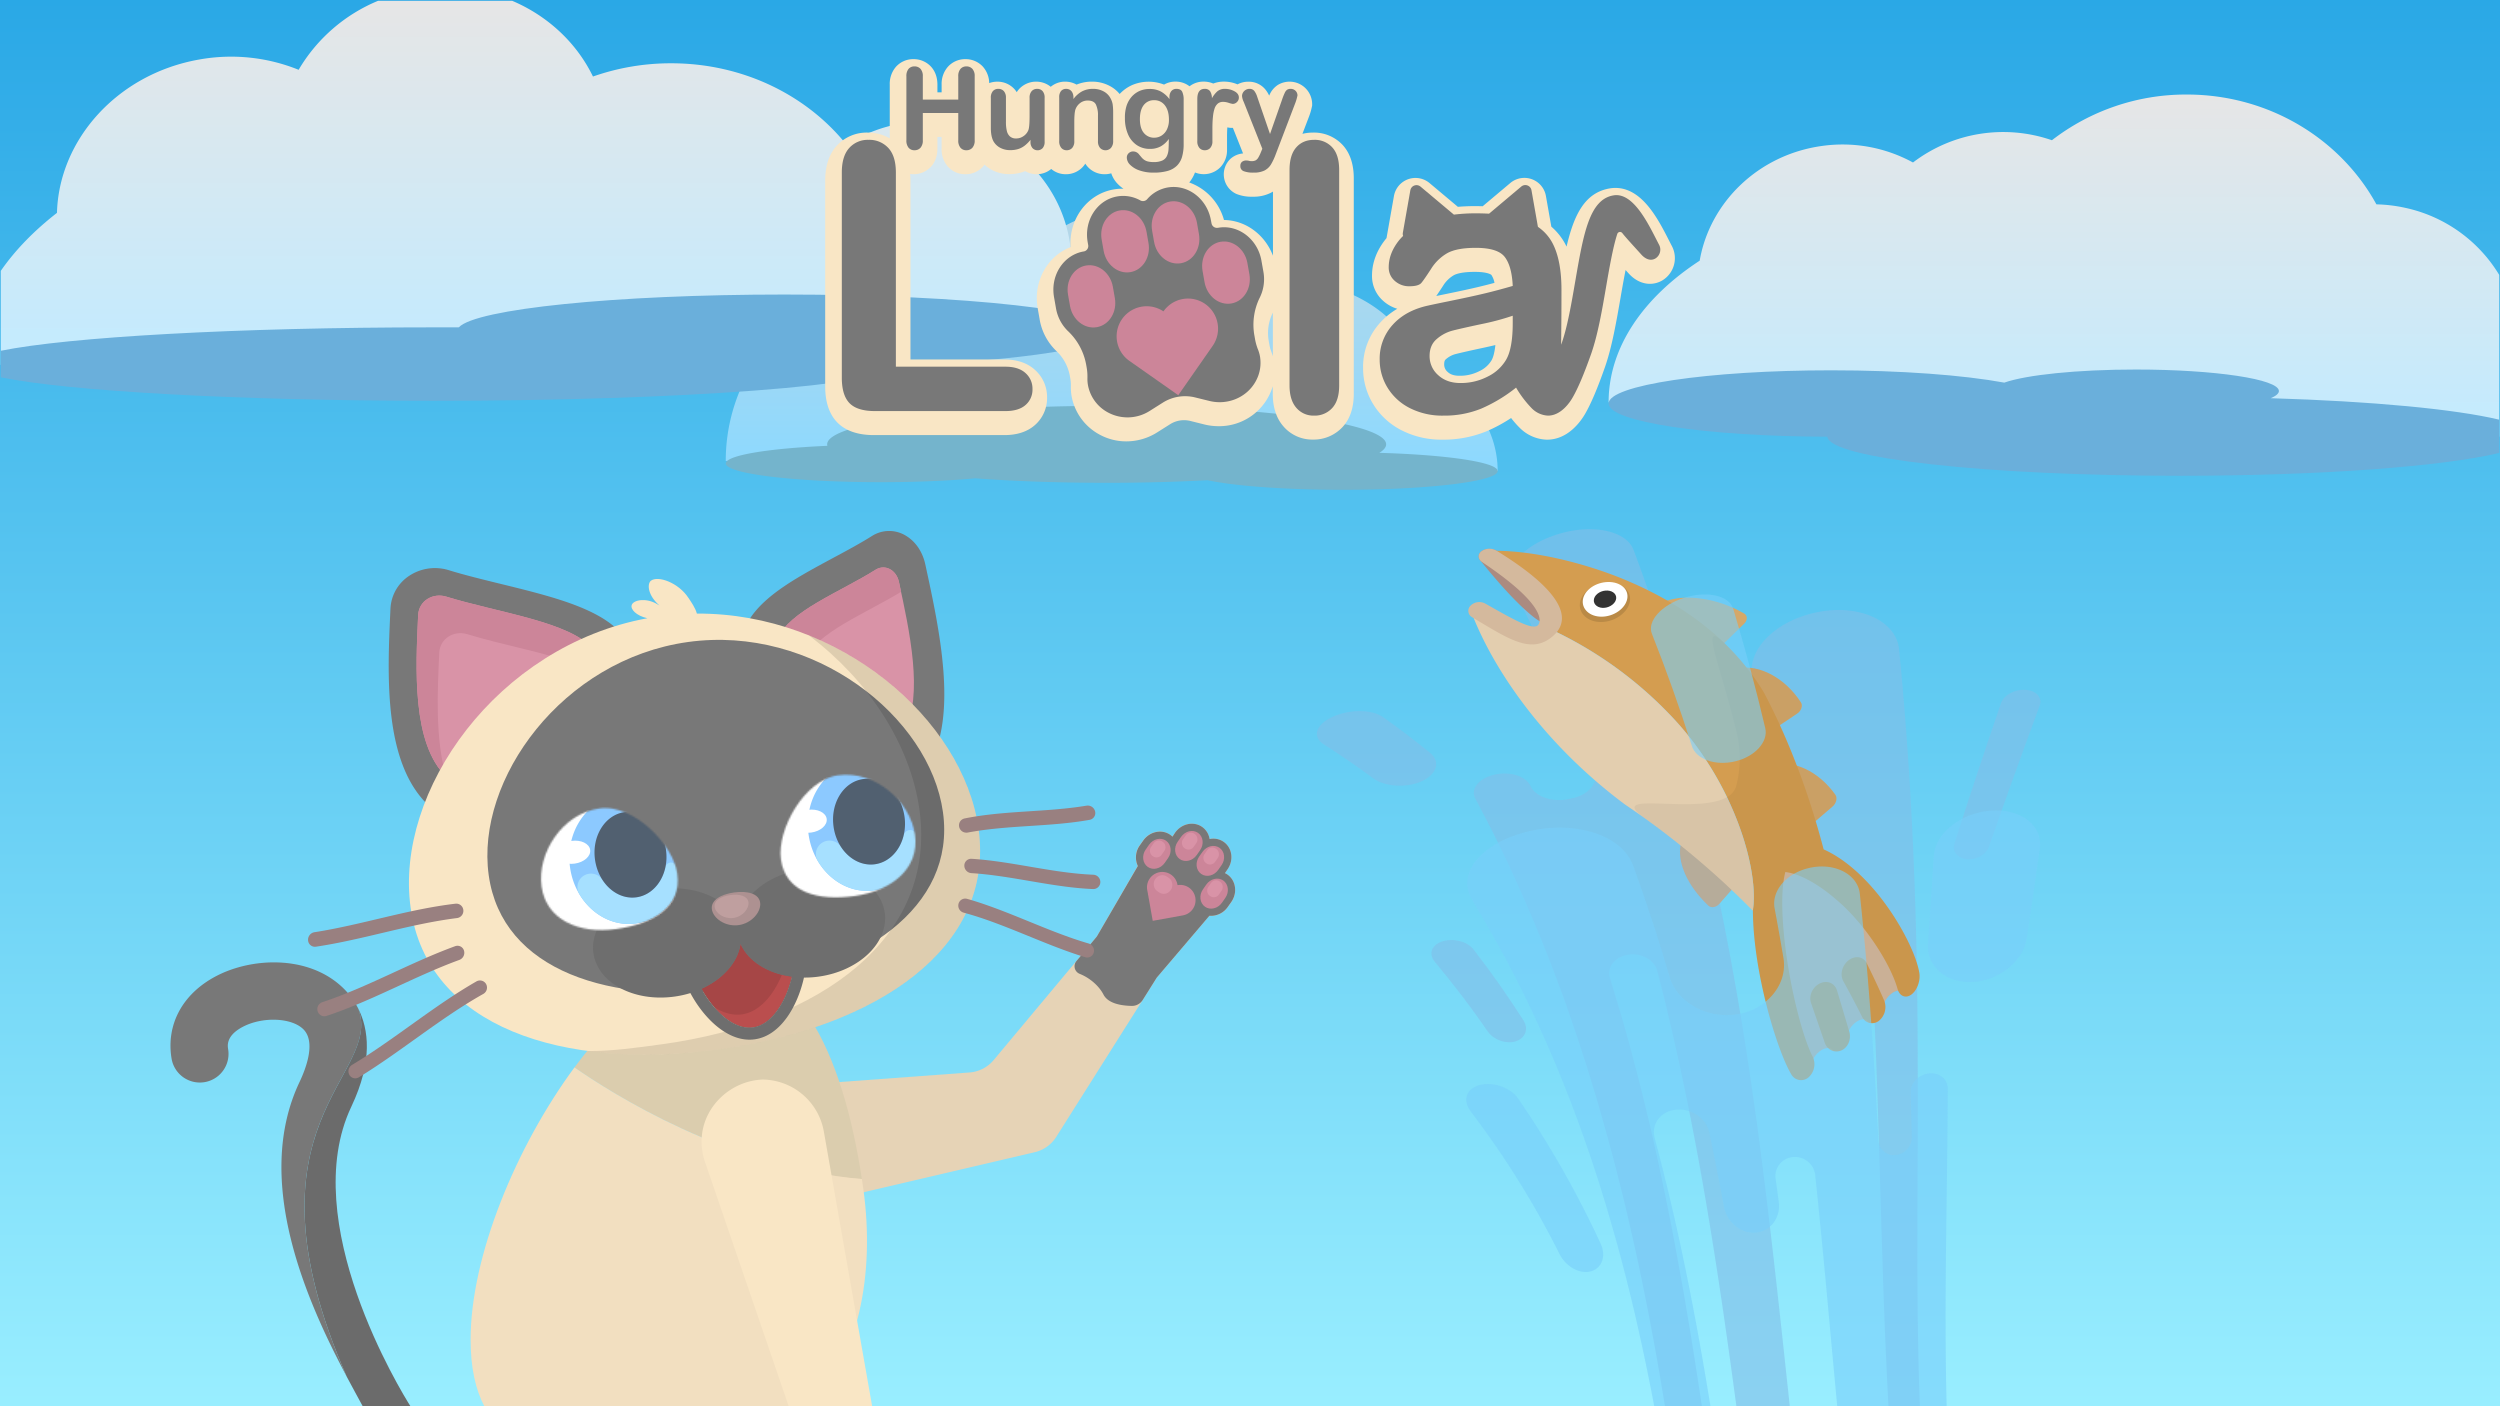 <svg xmlns="http://www.w3.org/2000/svg" xmlns:xlink="http://www.w3.org/1999/xlink" width="1600" height="900" viewBox="0 0 1600 900"><rect x="0" y="0" width="1600" height="900" fill="#808080" stroke="none"/><defs><linearGradient id="linear-gradient" x1="800" y1="900" x2="800" gradientUnits="userSpaceOnUse"><stop offset="0" stop-color="#9ef"/><stop offset="1" stop-color="#2aa8e6"/></linearGradient><linearGradient id="linear-gradient-2" x1="711.5" y1="302.38" x2="711.5" y2="131.84" gradientUnits="userSpaceOnUse"><stop offset="0" stop-color="#8cd9ff"/><stop offset="1" stop-color="#b8d7e6"/></linearGradient><mask id="mask" x="452.89" y="476.5" width="150.13" height="132.48" maskUnits="userSpaceOnUse"><path d="M499.77,549.89c3,21.32,23.42,26.85,47.26,23.55s41.52-17.82,38.56-39.15-25.43-41.39-49.27-38.09C514.51,499.22,497.19,531.26,499.77,549.89Z" style="fill:#fff"/></mask><mask id="mask-2" x="300.23" y="497.65" width="150.13" height="132.48" maskUnits="userSpaceOnUse"><path d="M433.44,559.08c3,21.33-15.23,32.21-39.07,35.51s-44.8-5.86-47.75-27.18,13.21-46.75,37.05-50C405.48,514.33,430.86,540.45,433.44,559.08Z" style="fill:#fff"/></mask><linearGradient id="linear-gradient-3" x1="1314.5" y1="279.5" x2="1314.5" y2="60.5" gradientUnits="userSpaceOnUse"><stop offset="0" stop-color="#c2ebff"/><stop offset="1" stop-color="#e6e6e6"/></linearGradient><linearGradient id="linear-gradient-4" x1="356" y1="233.5" x2="356" y2="0.5" xlink:href="#linear-gradient-3"/></defs><g id="Layer_4" data-name="Layer 4"><rect width="1600" height="900" style="fill:url(#linear-gradient)"/><path d="M958.5,301.45c0-30-20.79-55.68-52.73-72-9.47-28.4-43-49.55-83.13-50.31-20.85-28.76-53.53-47.29-90.29-47.29-38.21,0-72,20-92.71,50.76a131.56,131.56,0,0,0-48.16-9c-70.13,0-127,54.36-127,121.41H705a65.25,65.25,0,0,0-.43,7.42Z" style="fill:url(#linear-gradient-2)"/><path d="M882.77,289.81c2.85-1.75,4.36-3.56,4.36-5.43,0-13.61-80.08-24.64-178.87-24.64s-178.88,11-178.88,24.64a3.34,3.34,0,0,0,.14.94c-37.95,1.68-65,6.1-65,11.28,0,6.63,44.4,12,99.17,12,22.74,0,43.69-.92,60.42-2.48C649.17,308,677.82,309,708.26,309c22.77,0,44.54-.59,64.57-1.66,17,3.67,49.36,6.14,86.5,6.14,54.77,0,99.17-5.38,99.17-12C958.5,295.83,926.22,291.09,882.77,289.81Z" style="fill:#74b4cc"/><g style="opacity:0.6"><path d="M1228.74,900.5h-20.07c-6-108.16-5.26-214.26-13.43-323.49-.51-7.72-8.74-12.9-18.16-11.51s-16.19,8.67-15.29,16.24q2.74,23.78,5,47.49c.65,7-5.15,13.46-12.83,14.47s-14.56-3.76-15.52-10.65c-4.1-30.32-8.81-60.66-14.31-91-1.17-6.61-9.11-10.75-17.61-9.22s-14.08,8-12.6,14.47c26.77,116.89,38.81,234.24,51.6,353.17h-34.17c-12.6-94.34-26.87-187.45-50.69-279-1.81-7.16-10.3-11.81-18.84-10.41s-13.58,8.17-11.37,15.14c27.83,89.33,45,181.25,58.83,274.32h-23.62c-21.81-135-56.94-269.58-121.46-389.37-3.28-6.08,2.06-12.92,12-15.31s20.42.81,23.29,7.19c3.19,6.84,14,10.6,24.28,8.37l2.77-.6c10.28-2.23,16.57-9.86,13.91-17a1075.44,1075.44,0,0,0-52.84-118.49c-6-11.24,6.69-26.15,28.9-33.26s44.41-2.54,49,10a1317.39,1317.39,0,0,1,46.78,152.52c2.11,8.43,12.8,13.57,24.1,11.53s19.38-10.72,17.85-19.45q-5.68-31.5-12.6-62.94c-4-17.23,13.92-36.18,41-41.82s51.17,5.38,52.8,23.89c8.7,88.28,11.73,174.71,11.88,259.73C1227.75,750.94,1225.89,825,1228.74,900.5Z" style="fill:#82bee8"/><path d="M1258.86,549.93h0c-6-.54-9.62-4.93-8.08-9.83q14.12-44.4,29.93-90.24c1.73-5.06,8.71-8.84,15.62-8.37h0c6.9.47,11,5,9.09,10.09-11.32,30.62-22.25,60.77-32.55,90.47C1271.14,547,1264.86,550.48,1258.86,549.93Z" style="fill:#82bee8"/><path d="M909.67,500.11h0c-9.83,4.35-23.45,3.37-30.7-1.91q-15.39-11.32-31.66-21.74c-7.64-4.85-5.37-12.57,5.29-17.58h0c10.65-5,25.36-5.08,32.6.11q15.52,11,30.17,22.92C922.19,487.5,919.51,495.77,909.67,500.11Z" style="fill:#82bee8"/><path d="M970,666.48h0c-6.18,1.89-14.07-1-17.77-6.29q-15.78-22.85-33.93-44.58c-4.26-5.05-2.17-10.88,4.83-13.12h0c7-2.25,16,0,20,5.24q17.11,22.15,31.95,45.42C978.48,658.58,976.14,664.59,970,666.48Z" style="fill:#82bee8"/></g><path d="M1113.06,427.6c12.61-2.16,29,5.74,39.51,21.86,1.4,2.13.33,5.44-2.36,7.24L1134.79,467c-2.58,1.73-5.64,1.4-6.86-.7q-9.26-16-19.83-30.88C1106.12,432.67,1108.88,428.31,1113.06,427.6Z" style="fill:#d4a86a"/><path d="M1066,384.75c12.34-4.61,32.74-2.27,50.2,7.86,2.3,1.33,2.36,4.31.11,6.5q-6.45,6.31-12.93,12.62c-2.17,2.11-5.57,2.64-7.61,1.22-10.33-7.22-21-14.08-32-20.62C1060.65,390.49,1061.92,386.29,1066,384.75Z" style="fill:#d4a86a"/><path d="M1076,539.22c-3.24,11.77,3.71,27.49,17.34,40.37,1.8,1.7,5,1.19,7.12-1.19l12-13.7c2-2.29,2.21-5.42.41-7Q1099.25,546,1084.63,535C1081.89,533,1077.08,535.34,1076,539.22Z" style="fill:#bfb4a2"/><path d="M1135.39,489.65c12-3.34,28.2,3.48,39.24,18.94,1.46,2,.68,5.49-1.73,7.55L1159.06,528c-2.31,2-5.24,1.92-6.57-.1q-10-15.27-21.31-29.67C1129.06,495.49,1131.41,490.75,1135.39,489.65Z" style="fill:#d4a86a"/><path d="M981.19,394.65c-15.5-12.39-32.89-35.18-33.93-36-1.86-2.32-.84-5.27,2.33-6.66s7.37-.74,9.3,1.51c6.61,7.19,24.75,29.2,37.22,35.8,3,1.51,3.58,4.91,1.17,7.57a8.58,8.58,0,0,1-9.79,1.95A44.06,44.06,0,0,1,981.19,394.65Z" style="fill:#ab8b80"/><path d="M1160.05,683.76c-1.49-2.83.39-7.6,4.22-10.67s8-3.17,9.34-.23l9-7.26c-1.26-3,.81-7.89,4.63-11s7.83-3,8.92.05l9-7.27c-1-3.14,1.23-8.16,5-11.23s7.64-2.92,8.5.33l4-3.23c.45-.23-9.26-26.58-25.73-48.31-16-22-38.81-39.3-54.47-26.89-29.25,23.47,13.33,129.12,13.43,128.9Z" style="fill:#d4b99d"/><path d="M941.59,391.43a8.77,8.77,0,0,1,1-.44l-1.55-.88C941.23,390.53,941.43,391,941.59,391.43Z" style="fill:#d49d50"/><path d="M1160.17,676.37c-6.36-12.25-14.27-42.76-17.69-71.37-2.19-18.38-2.72-35.85.12-46.9,9,1,20.8,7.51,31.83,17,20,16.55,36,43.17,40,57.83,1.4,4.82,5.49,6.3,9.17,3.34s5.79-9.42,4.63-14.41c-3.44-18.62-28.66-63.71-61.1-78.26-8.12-30.9-20.23-66.35-38.33-100.56-24-39.7-62.13-61.9-96.4-75-34.56-12.89-65.31-16.64-81.65-15.23,26.43,17.18,42.54,38.78,37,47.78A253.91,253.91,0,0,1,1069,457.66c41.46,43.22,57,100.19,52.79,125.16l.07.07c.22,39.91,15.73,89.92,24.5,104.55a7.18,7.18,0,0,0,11.05,2.1A11.19,11.19,0,0,0,1160.17,676.37Z" style="fill:#d49d50"/><path d="M1037.8,393.36c-6.73,5.54-16.81,6.31-22.63,1.85s-5.42-12.24,1-17.5,16.7-6.28,22.84-2.09S1044.54,387.83,1037.8,393.36Z" style="fill:#ba8a46"/><path d="M1036.79,390.47c-6,4.9-14.94,5.6-20.15,1.68s-4.88-10.83.82-15.51,14.84-5.57,20.31-1.86S1042.74,385.57,1036.79,390.47Z" style="fill:#fff"/><path d="M1032,386.94c-3,2.43-7.46,2.8-10.1.87s-2.45-5.41.43-7.78,7.44-2.79,10.14-.91S1035,384.52,1032,386.94Z" style="fill:#333"/><path d="M1168.87,669.41a8.29,8.29,0,0,1-1-2c-2.92-8.44-5.86-17-8.8-25.49-1.61-4.6.93-10.23,5.61-12.51s9.56-.24,11,4.48c2.66,8.8,5.3,17.72,7.9,26.5,1.37,4.72-.86,10-5.07,11.87A7.75,7.75,0,0,1,1168.87,669.41Z" style="fill:#d49d50"/><path d="M1191.88,651c-.06-.1-.11-.2-.16-.3-3.82-7.58-7.85-15.24-12-22.73-2.34-4.17-.83-10.17,3.41-13.41s9.5-2.39,11.58,1.92c3.91,7.83,7.64,15.83,11.13,23.77a11.4,11.4,0,0,1-3.37,13.1A7,7,0,0,1,1191.88,651Z" style="fill:#d49d50"/><path d="M943.29,393.26a7.21,7.21,0,0,0-.66.88c-.36-.93-.7-1.83-1-2.73.36-.14.69-.3,1-.42.69.4,1.35.77,2.06,1.15A6.22,6.22,0,0,0,943.29,393.26Z" style="fill:#e3ceaf"/><path d="M986.07,406.14c-1.88,1.55-6.11.35-11.57-2.24,5.19.82,9.32.39,11.75-1.62a4.48,4.48,0,0,0,1-1.06C987.8,404.47,986.46,405.82,986.07,406.14Z" style="fill:#e3ceaf"/><path d="M1121.8,582.84a532.85,532.85,0,0,0-81.86-68c-49.61-37-79.78-80.91-94.13-113.07-1.2-2.59-2.24-5.14-3.18-7.6a7.21,7.21,0,0,1,.66-.88,6.45,6.45,0,0,1,1.38-1.12c10.94,6.07,21.65,10.45,29.81,11.74l0,0c5.46,2.59,9.69,3.78,11.57,2.24.39-.32,1.73-1.67,1.16-4.92a3.21,3.21,0,0,0,.48-.62c4.11,1.81,8.4,3.82,12.8,6.07a254,254,0,0,1,68.5,51C1110.47,500.87,1126,557.85,1121.8,582.84Z" style="fill:#e3ceaf"/><path d="M956.82,394.24c6.36,3.65,12.52,7.24,17.66,9.64-8.16-1.29-18.87-5.66-29.81-11.74a8.1,8.1,0,0,1,8-.3Z" style="fill:#c9b79b"/><path d="M941.53,394.62a4.63,4.63,0,0,1-.38-7,8,8,0,0,1,9.31-1.39l4.21,2.37c13.3,7.48,25.83,14.66,29.41,11.72.85-.58,9.79-10.28-35.57-40.63-2.71-1.81-2.91-4.88-.45-6.86a8.89,8.89,0,0,1,9.54-.49c40.43,24.77,50.24,43.37,35.64,55.29-12.8,10.53-26.33,2.22-46.91-10.1l-4.09-2.45A7.48,7.48,0,0,1,941.53,394.62Z" style="fill:#d4b99d"/><path d="M1223.55,636.26c-3.37,2.71-7.09,1.7-8.77-2.21a9.55,9.55,0,0,0-4.5,2.15,15.63,15.63,0,0,0-4.08,5,11.45,11.45,0,0,1-3.75,12.07,7,7,0,0,1-6.12,1.28l-.22-.07a3.35,3.35,0,0,0-3.24-2.15,9,9,0,0,0-5.6,2.28,14.66,14.66,0,0,0-4,4.91c.09.28.17.55.25.83,1.37,4.72-.86,10-5.07,11.87a7.59,7.59,0,0,1-4.76.49l-.22,0a3.69,3.69,0,0,0-3.54-2,9.67,9.67,0,0,0-5.71,2.37,13.83,13.83,0,0,0-3.63,4.39,11.25,11.25,0,0,1-3.22,12.06,7.18,7.18,0,0,1-11.05-2.1c-8.77-14.63-24.28-64.64-24.5-104.55l-.07-.07v0q-3.91-4-8.15-8.13c-1.25-1.22-2.51-2.44-3.8-3.66l-1.59-1.52-7.79,8.87c-2.09,2.38-5.32,2.89-7.12,1.19-12.93-12.21-19.84-27-17.76-38.51q-11.5-9.23-24.34-18.41l0,0c-22.29-17,34.39-1.09,54.06-12.48a11.94,11.94,0,0,0,6-7.32.83.83,0,0,0,0-.15,70.64,70.64,0,0,0,.08-34.54c-6.27-25.71-13.06-45.37-14.88-54.8-1.22-6.4-.16-8.1,4.93-3.79.71.66,1.41,1.32,2.11,2l0-.05c1.71,1.64,3.75,3.75,6.15,6.37.42.44.83.9,1.26,1.37,2.32,2.56,4.59,5.23,6.78,8,11.76.21,25.51,8,34.78,22.2,1.4,2.13.33,5.44-2.36,7.24q-5.55,3.71-11.09,7.44c4,8.66,7.56,17.32,10.84,25.9,8.71,2.49,17.71,8.8,24.67,18.55,1.46,2,.68,5.49-1.73,7.55L1162,525.46c1.85,6.18,3.54,12.24,5.09,18.13,32.44,14.55,57.66,59.64,61.1,78.26C1229.34,626.84,1227.24,633.28,1223.55,636.26Z" style="opacity:0.05"/><path d="M221.89,881c-24.68-46.56-60.43-124.75-30.2-188.48,4.4-9.28,10.56-26,2.3-33.95-7.66-7.35-26.09-8-38.66-1.37-10.75,5.66-9.68,12.14-9.32,14.27a18.35,18.35,0,0,1-36.21,6c-3.59-21.72,7-41.43,28.42-52.69,23-12.13,59.26-13.67,81.16,7.33a49.18,49.18,0,0,1,9.88,13.33C245.69,689.05,150.29,717.49,221.89,881Z" style="fill:#787878"/><path d="M263,900.5H232.41c-3-5.59-6.64-12.13-10.52-19.46-71.6-163.55,23.8-192,7.37-235.59,6.65,13.11,9.53,33.43-4.42,62.84C190,781.82,256.56,890.35,263,900.5Z" style="fill:#6b6b6b"/><path d="M461.44,730.91c0-.55-.06.55,0,0Z" style="fill:#e6d3b6"/><path d="M785.54,559.71a11.82,11.82,0,0,0-1.62-.92l1.69-2.43c4.1-5.89,3-13.78-2.49-17.58a11.52,11.52,0,0,0-9-1.79,11.61,11.61,0,0,0-4.78-7.77c-5.48-3.81-13.26-2.12-17.36,3.78l-1.69,2.42a11.08,11.08,0,0,0-1.43-1.2c-5.47-3.81-13.26-2.11-17.35,3.78l-2.13,3a13.21,13.21,0,0,0-1.25,13.19L702,599.33l-18.46,22.13L636,678.38a22.26,22.26,0,0,1-15.48,8L498,695.4a40.25,40.25,0,0,0-36.57,35.51c-1.29,19.87,12.56,38.72,32.12,42.45a39.62,39.62,0,0,0,18.05-.7l150.62-35.24A22.3,22.3,0,0,0,676,727.6L729,643.67l11.36-18L774,586.1a13.14,13.14,0,0,0,11.92-5.75l2.13-3C792.13,571.41,791,563.52,785.54,559.71Z" style="fill:#e6d3b6"/><path d="M788,577.31l-2.13,3A13.14,13.14,0,0,1,774,586.1l-33.67,39.57-9,14.33a8.1,8.1,0,0,1-7,3.78c-7.64-.14-15.33-1.87-18.1-7.25s-8.52-10.59-15.29-13.29a5.22,5.22,0,0,1-2-8.19L702,599.33l26.21-45.09a13.21,13.21,0,0,1,1.25-13.19l2.13-3c4.09-5.89,11.88-7.59,17.35-3.78a11.08,11.08,0,0,1,1.43,1.2L752,533c4.1-5.9,11.88-7.59,17.36-3.78a11.61,11.61,0,0,1,4.78,7.77,11.52,11.52,0,0,1,9,1.79c5.47,3.8,6.59,11.69,2.49,17.58l-1.69,2.43a11.82,11.82,0,0,1,1.62.92C791,563.52,792.13,571.41,788,577.31Z" style="fill:#787878"/><path d="M765,574.42a9.78,9.78,0,0,0-11.38-7.92A9.82,9.82,0,1,0,734.31,570l3.44,19.33,19.32-3.49A9.84,9.84,0,0,0,765,574.42Z" style="fill:#cc8599"/><path d="M747.58,549.15c2.64-3.79,2-8.77-1.33-11.11s-8.24-1.18-10.88,2.62l-2.13,3.05c-2.64,3.79-2,8.77,1.33,11.12s8.25,1.17,10.88-2.62Z" style="fill:#cc8599"/><path d="M768.05,544.15c2.64-3.8,2.05-8.77-1.32-11.12s-8.25-1.17-10.89,2.62l-2.12,3.05c-2.64,3.8-2.05,8.77,1.33,11.12s8.24,1.17,10.88-2.62Z" style="fill:#cc8599"/><path d="M781.79,553.71c2.64-3.8,2.05-8.77-1.32-11.12s-8.25-1.17-10.89,2.62l-2.12,3c-2.64,3.8-2.05,8.77,1.32,11.12s8.25,1.17,10.89-2.62Z" style="fill:#cc8599"/><path d="M784.21,574.65c2.64-3.8,2-8.77-1.32-11.12s-8.25-1.17-10.89,2.62l-2.12,3.05c-2.64,3.8-2,8.77,1.32,11.12s8.25,1.17,10.89-2.62Z" style="fill:#cc8599"/><rect x="736.68" y="537.77" width="8.37" height="11.16" rx="3.94" transform="translate(443.12 -325.82) rotate(34.83)" style="fill:#d993a7"/><rect x="738.23" y="560.53" width="12.09" height="11.16" rx="5.25" transform="translate(456.74 -323.69) rotate(34.83)" style="fill:#d993a7"/><rect x="757.15" y="532.76" width="8.37" height="11.16" rx="3.94" transform="translate(443.93 -338.41) rotate(34.83)" style="fill:#d993a7"/><rect x="770.89" y="542.32" width="8.37" height="11.16" rx="3.94" transform="translate(451.85 -344.55) rotate(34.83)" style="fill:#d993a7"/><rect x="773.31" y="563.26" width="8.37" height="11.16" rx="3.94" transform="translate(464.25 -342.18) rotate(34.83)" style="fill:#d993a7"/><path d="M551.61,754.66c-85.1-7.14-160.23-54.93-183.95-71.46.54-.73,1.07-1.45,1.62-2.17,23.15-30.84,49.32-54.09,73.64-61.23,62.09-18.24,94.17,47.52,107.54,127.61C550.86,749.81,551.25,752.23,551.61,754.66Z" style="fill:#dbcdae"/><path d="M520.31,900c28.49-32.14,39.93-83.41,32.23-139-.29-2.14-.61-4.28-.93-6.41-85.1-7.14-160.23-54.93-183.95-71.46-37.36,50.68-66.47,120.88-66.47,174.19,0,18.09,3.17,32,8.77,42.65Z" style="fill:#f2dfc0"/><path d="M504.77,900h53.41l-31-176.25a40.25,40.25,0,0,0-39-32.84c-.55,0,.56,0,0,0-19.89.7-37.26,16.37-39,36.2a39.91,39.91,0,0,0,2.5,17.9Z" style="fill:#f9e6c5"/><path d="M291.37,516.31a13.43,13.43,0,0,1-17.12-.86C245.32,488.19,247.93,432,249.83,391c0,0,.08-1.77.09-1.84a26.57,26.57,0,0,1,10.78-19.81,29.89,29.89,0,0,1,26.08-4.57l.23.07c10.13,3.14,21.88,6,33.23,8.79,33.34,8.17,64.83,15.88,78.71,33.38a12.15,12.15,0,0,1-1.69,16.81L292.15,515.68Q291.77,516,291.37,516.31Z" style="fill:#787878"/><path d="M267.62,393.4c-1.59,34.36-4.17,82.82,18.28,104l93.65-81.82c-13.85-17.47-60.82-23.47-94.15-33.78C276.9,379.31,268.2,384.58,267.62,393.4Z" style="fill:#d993a7"/><path d="M281.14,417.45c.58-8.81,9.28-14.08,17.78-11.62,21.82,6.75,49.47,11.65,69.86,19.13l10.77-9.41c-13.85-17.47-60.82-23.47-94.15-33.78-8.5-2.46-17.2,2.81-17.78,11.63C266,427.57,263.49,475.67,285.55,497,278.4,473.23,280,441.81,281.14,417.45Z" style="fill:#cc8599"/><path d="M581.21,492.63c4.77,2.93,10.56,1.42,13.51-3.67,18.32-31.59,6.44-86.41-2.24-126.43,0,0-.37-1.73-.39-1.8C590.29,353,586,346.7,580,343a20.42,20.42,0,0,0-21.59-.18l-.18.11c-7.53,4.75-16.4,9.52-25,14.13-25.17,13.54-48.94,26.33-57,45.83-2.35,5.71-.49,12.77,4.28,16.26l99.87,73C580.72,492.32,581,492.48,581.21,492.63Z" style="fill:#787878"/><path d="M575.28,372.26c6.61,30.48,16.16,73.43,3.24,95.71l-80.89-59.1c7.27-17.69,40.38-30.11,62.91-44.34C566.32,361.06,573.46,364.46,575.28,372.26Z" style="fill:#d993a7"/><path d="M576.68,378.74c-.47-2.21-.94-4.38-1.4-6.48-1.82-7.8-9-11.2-14.74-7.73-22.53,14.23-55.64,26.65-62.91,44.34l17.74,13C522.77,404.7,554.35,392.5,576.68,378.74Z" style="fill:#cc8599"/><path d="M626.28,530.5C616.52,460.07,536.87,392.22,446,392.7c-.91-3.52-3.65-7.48-5.37-10-6.36-9.81-19.55-14.53-24.11-11-2.49,2.25-1.87,9.42,5.56,15.82-.49-.27-1-.55-1.45-.84-7.15-4.33-15.14-2.71-16.3.43-1.06,2.86,3,7,10,8.56-96.13,17.67-161.87,110.67-151.54,185.19,10.6,76.53,97.42,104.58,197.78,90.67S636.88,607,626.28,530.5Z" style="fill:#f9e6c5"/><path d="M603.49,519.77C612,581,551.24,621.47,471,632.6s-149.74-11.31-158.23-72.54,47.21-138,127.5-149.17S595,458.55,603.49,519.77Z" style="fill:#787878"/><path d="M376.44,672.66c25.77,3.44,54.37,3,84.16-1.12C561,657.63,636.88,607,626.28,530.5,619.22,479.56,575.6,430,517.62,406.62c38.14,28.66,65,69.77,70.82,111.5,11.44,82.55-64,136.24-164.41,150.15C407.92,670.51,391.62,672.77,376.44,672.66Z" style="opacity:0.11"/><path d="M472,589.94a.36.36,0,0,0,0,.1L472,590Z" style="fill:#6e6e6e"/><path d="M506.78,625.08c-3.55,15-12.42,30.67-24.88,32.4S456.46,646.36,449,632.8c13.76-6.24,23.3-17,24.95-28.76C478.82,615.14,491.37,623,506.78,625.08Z" style="fill:#6e6e6e"/><path d="M506.78,625.08c-3.55,15-12.42,30.67-24.88,32.4S456.46,646.36,449,632.8c13.76-6.24,23.3-17,24.95-28.76C478.82,615.14,491.37,623,506.78,625.08Z" style="fill:#a64646"/><path d="M474.7,605.59c-.27-.52-.53-1-.76-1.55,0,.26-.1.51-.15.78Z" style="fill:#ba4e4e"/><path d="M500.41,623.84c-5.07,12.46-14,23.75-25.59,25.36-6,.83-12-1-17.56-4.5,7.1,8.19,15.95,14,24.64,12.78,12.46-1.73,21.33-17.41,24.88-32.4A58.34,58.34,0,0,1,500.41,623.84Z" style="fill:#ba4e4e"/><path d="M514.33,556.3c-22.68,3.14-40,17.45-42.31,33.64a.36.36,0,0,0,0,.1L472,590c-6.64-15-27.19-24-49.87-20.87-26,3.61-45,21.9-42.34,40.88s25.85,31.42,51.86,27.81a64.73,64.73,0,0,0,10.2-2.25c8.63,16.14,24.34,31.92,41.16,29.59s27.56-21.68,31.52-39.51a63.71,63.71,0,0,0,9.37-.61c26-3.61,45-21.9,42.34-40.87S540.35,552.69,514.33,556.3ZM481.9,657.48c-12.55,1.74-25.44-11.12-32.91-24.68,13.76-6.24,23.3-17,24.95-28.76,4.88,11.1,17.43,19,32.84,21C503.23,640.07,494.36,655.75,481.9,657.48Z" style="fill:#6e6e6e"/><g style="mask:url(#mask)"><ellipse cx="527.95" cy="542.74" rx="75.22" ry="66.05" transform="matrix(0.99, -0.14, 0.14, 0.99, -69.5, 77.61)" style="fill:#fff"/><path d="M590.17,536.63c-2.39,17.14-14.46,31-30.67,33.23s-31.59-7.79-38.57-23.62A46.29,46.29,0,0,1,517.48,534c-3.12-22.59,10.61-43.15,30.68-45.93s38.89,13.27,42,35.85A45.39,45.39,0,0,1,590.17,536.63Z" style="fill:#8cc9ff"/><path d="M585.17,532.18a9.88,9.88,0,0,1,3.69,10.63c-4.12,14.2-15.15,25.08-29.36,27.05-14.48,2-28.3-5.79-36.06-18.76a8.66,8.66,0,0,1,.31-9.46l.12-.16a8.76,8.76,0,0,1,14.42.6c5.06,7.68,13.21,12.21,21.67,11,9.09-1.28,16.06-8.78,18.4-18.56a4.28,4.28,0,0,1,6.7-2.47Z" style="fill:#a6e0ff"/><path d="M579.18,528.51c-.48,12.62-8.32,23.09-19.22,24.62-11.77,1.62-23-7.78-26-21.38-.2-.9-.37-1.81-.49-2.74-2.09-15,6.39-28.67,18.94-30.41s24.41,9.06,26.49,24.12A31.53,31.53,0,0,1,579.18,528.51Z" style="fill:#516070"/><ellipse cx="518.17" cy="525.57" rx="11.01" ry="7.34" transform="translate(-67.24 76.1) rotate(-7.89)" style="fill:#fff"/></g><g style="mask:url(#mask-2)"><ellipse cx="375.3" cy="563.89" rx="75.22" ry="66.05" transform="matrix(0.99, -0.14, 0.14, 0.99, -73.85, 56.86)" style="fill:#fff"/><path d="M437.52,557.79c-2.39,17.13-14.47,31-30.67,33.22s-31.6-7.79-38.57-23.62a46.29,46.29,0,0,1-3.45-12.23c-3.13-22.58,10.61-43.15,30.68-45.93s38.88,13.27,42,35.85A45.46,45.46,0,0,1,437.52,557.79Z" style="fill:#8cc9ff"/><path d="M431.82,552.83a11,11,0,0,1,4,12.3c-4.37,13.62-15.19,24-29,25.88-14.48,2-28.29-5.78-36-18.73a8.69,8.69,0,0,1,.31-9.51l.11-.16a8.75,8.75,0,0,1,14.4.6c5,7.7,13.2,12.24,21.67,11.07,9.34-1.31,16.44-9.19,18.58-19.36a3.71,3.71,0,0,1,5.73-2.24Z" style="fill:#a6e0ff"/><path d="M426.53,549.67c-.49,12.61-8.33,23.09-19.23,24.61-11.77,1.62-22.94-7.77-26-21.38-.21-.89-.37-1.81-.5-2.74-2.09-15,6.39-28.66,18.93-30.4s24.42,9.06,26.5,24.11A33.51,33.51,0,0,1,426.53,549.67Z" style="fill:#516070"/><ellipse cx="365.51" cy="546.73" rx="11.01" ry="7.34" transform="matrix(0.99, -0.14, 0.14, 0.99, -71.59, 55.35)" style="fill:#fff"/></g><path d="M486.49,577.66c.8,5.77-5.22,13.22-13.75,14.41s-16.35-4.36-17.15-10.13,5.72-9.59,14.25-10.77S485.69,571.89,486.49,577.66Z" style="fill:#ad9191"/><path d="M479,577.41c.56,4-3.65,9.25-9.62,10.08s-11.44-3-12-7.09,4-6.71,10-7.54S478.39,573.37,479,577.41Z" style="fill:#bf9f9f"/><path d="M699.59,569c-26-1.06-51.9-8.56-77.88-10.19a4.84,4.84,0,0,1-4.54-4.82,4.36,4.36,0,0,1,4.63-4.36c26,1.64,51.9,9.14,77.88,10.19a4.71,4.71,0,0,1,4.54,4.71A4.49,4.49,0,0,1,699.59,569Z" style="fill:#998080"/><path d="M695.49,612.81a5,5,0,0,1-1-.2c-25.92-7.9-51.77-21.51-77.7-28.5a4.66,4.66,0,0,1-3.36-5.59,4.43,4.43,0,0,1,5.55-3.25c25.92,7.34,51.78,21,77.7,28.55a4.78,4.78,0,0,1,3.36,5.67A4.34,4.34,0,0,1,695.49,612.81Z" style="fill:#998080"/><path d="M618.29,532.9a4.7,4.7,0,0,1-4.42-3.65,4.51,4.51,0,0,1,3.46-5.44c26-5.23,52-3.86,78.06-8.19a4.86,4.86,0,0,1,5.48,3.71,4.41,4.41,0,0,1-3.47,5.36c-26,4.64-52,3.25-78,8.14A4.77,4.77,0,0,1,618.29,532.9Z" style="fill:#998080"/><path d="M294,614.34c-28.76,10.51-55.92,26.23-85,35.84a4.5,4.5,0,0,1-5.71-3,4.67,4.67,0,0,1,3-5.78c29-9.61,56.2-25.33,85-35.84a4.33,4.33,0,0,1,5.67,2.84A4.87,4.87,0,0,1,294,614.34Z" style="fill:#998080"/><path d="M228.88,689.86a4.33,4.33,0,0,1-5.32-2,4.81,4.81,0,0,1,1.81-6.36c27-16.26,52.37-37.83,79.57-53.41a4.5,4.5,0,0,1,6.2,1.79,4.66,4.66,0,0,1-1.85,6.25C282,651.44,256.64,673,229.71,689.46A4.86,4.86,0,0,1,228.88,689.86Z" style="fill:#998080"/><path d="M293.39,587.36a4.18,4.18,0,0,1-.88.2c-30.79,3.88-59.75,13.77-90.33,18.33a4.38,4.38,0,0,1-5-4,4.85,4.85,0,0,1,4-5.26c30.52-4.77,59.48-14.63,90.35-18.27a4.52,4.52,0,0,1,5,4.07A4.66,4.66,0,0,1,293.39,587.36Z" style="fill:#998080"/><path d="M1599.5,279.5V175.94a93.17,93.17,0,0,0-60-42.89,95.48,95.48,0,0,0-18.6-2.27C1498,89,1452.24,60.5,1399.5,60.5a140.29,140.29,0,0,0-86.28,29.25A95.24,95.24,0,0,0,1224.31,104,93.86,93.86,0,0,0,1166,93.42c-40.86,5.66-71.82,36.31-78.2,73.42-36.1,23.53-58.29,55.47-58.29,90.66h175a83.77,83.77,0,0,0-3,22Z" style="fill:url(#linear-gradient-3)"/><path d="M1599.5,268.6c-27.9-6.71-81.31-11.81-146.26-13.75,3.4-1.44,5.26-3,5.26-4.6,0-7.59-41-13.75-91.5-13.75-37.85,0-70.33,3.45-84.25,8.38-26.13-4.81-66-7.88-110.75-7.88-78.7,0-142.5,9.51-142.5,21.25s62.47,21.05,140,21.25c1.18,13.83,101.66,25,225.47,25,90.55,0,168.62-6,204.5-14.6Z" style="fill:#6aafdb"/><path d="M711.5,207.5c0-14.23-9.39-27.6-25.88-39.24.22-38.35-25.88-74.36-66-86.41A92.91,92.91,0,0,0,541.82,92.7C516.54,61.07,475.65,40.5,429.5,40.5a150.3,150.3,0,0,0-50,8.48C368.94,27.2,350.39,10.11,327.77.5H242a106.07,106.07,0,0,0-50.88,44.17,115.19,115.19,0,0,0-63.82-6.54C75.12,47.4,37.73,89.35,36.46,136.24,21.82,147.62,9.69,160.08.5,173.36V233.5h574a96.16,96.16,0,0,0-3.61-26Z" style="fill:url(#linear-gradient-4)"/><path d="M502,188.5c-108.32,0-197.43,9.22-208.37,21q-8,0-16.13,0c-126.18,0-234,6.22-277,15v17c43,8.78,150.82,15,277,15,159.56,0,289.71-9.95,296.69-22.44,80.13-3.3,137.31-11.93,137.31-22.06C711.5,199,617.7,188.5,502,188.5Z" style="fill:#6aafdb"/><g style="opacity:0.6"><path d="M1245.88,900.5h-70c-4.74-49.86-8.9-99.13-14.16-148.43a13,13,0,0,0-14.29-11.52,12.17,12.17,0,0,0-11,14q1,7.34,2,14.69c1.34,10.09-5.37,18.9-14.81,19.64s-18.45-6.69-20.3-16.54q-4.39-23.84-9.4-47.49c-1.92-9.29-11.65-15.8-21.54-14.61s-15.78,9.4-13.31,18.41c15.13,56.29,26.31,113.71,35.73,171.9h-36c-16-85.36-39.35-169.54-75.63-247.56a772.41,772.41,0,0,0-40.57-76.2,24.62,24.62,0,0,1-2.58-5.67c-4.95-15.5,10.27-32,37.23-38.8,30.27-7.73,61.15,2,68.07,22q12.79,35,23.25,71.07c4.82,15.87,23.57,26.64,42.65,23.86s32.91-18.82,30.23-35.84q-2.68-16-5.67-31.94c-2.27-11.64,8.15-23.46,23.75-26.32s29.56,4.84,30.77,17c5.63,53,9.22,105.54,11.93,157.83a9.82,9.82,0,0,0,11,9.22,11.47,11.47,0,0,0,10.31-11.34q-.33-14.31-.72-28.65c-.18-6,5-11.49,11.68-12.23s12.14,3.63,12.08,9.72C1246.36,765.16,1244.08,832.23,1245.88,900.5Z" style="fill:#78cffa"/><path d="M1018,813.72h0c-7.13,1.8-15.85-3.15-19.8-10.93a575.72,575.72,0,0,0-56.76-91.18c-5.52-7.15-3.31-14.7,5.32-17.12h0c8.62-2.41,20,1.42,25,8.77a638,638,0,0,1,52.73,92.82C1028.13,804,1025.1,811.94,1018,813.72Z" style="fill:#78cffa"/><path d="M1110.41,487.29h0c-12.62,3-24.85-1.37-27.56-9.67q-11.62-36.54-25.61-71.94c-3.25-8,5.86-18.36,20.6-23.07h0c14.74-4.72,29-1.44,31.5,7.23q11.36,37.74,20.44,76.21C1131.8,474.85,1123,484.34,1110.41,487.29Z" style="fill:#78cffa"/><path d="M1262.2,628.5h0c-16.72.72-29.18-10-28.32-24.17q1.93-27.93,3.69-56.25c.78-14.37,16.77-27.66,36.22-29.26h0c19.43-1.6,33.87,9.54,31.68,24.39q-4.1,29.14-8.41,57.76C1294.76,615.58,1278.91,627.78,1262.2,628.5Z" style="fill:#78cffa"/></g><path d="M840.35,84.85a27.78,27.78,0,0,0-6.8.82l4.34-11.38A35.27,35.27,0,0,0,839,70.87c.26-1,.44-1.79.56-2.33l.22-1v-1a14.45,14.45,0,0,0-22-12.15,14.45,14.45,0,0,0-5.18,6.09l-.33.71a18.89,18.89,0,0,0-2.34-3.81,13.71,13.71,0,0,0-11-5.09A14.46,14.46,0,0,0,792,54a22.11,22.11,0,0,0-8.64-1.77,18.67,18.67,0,0,0-6.88,1.25,15.2,15.2,0,0,0-6.18-1.25,14.56,14.56,0,0,0-9,3,14.47,14.47,0,0,0-9.14-3A14.31,14.31,0,0,0,745,54.14a27.16,27.16,0,0,0-20.13.17,24.55,24.55,0,0,0-8.29,5.85,20.76,20.76,0,0,0-6.06-5,23.85,23.85,0,0,0-11.67-2.91,25.33,25.33,0,0,0-9.86,1.9,14.65,14.65,0,0,0-7.24-1.9,14.32,14.32,0,0,0-9.27,3.29,14.93,14.93,0,0,0-20.18,1.36A13.28,13.28,0,0,0,650.72,59a13.91,13.91,0,0,0-1.59-2.08,14.62,14.62,0,0,0-10.87-4.65,15,15,0,0,0-5.17.91A16.2,16.2,0,0,0,629,42.61a15,15,0,0,0-11.16-4.76,14.86,14.86,0,0,0-11.2,4.9,16.59,16.59,0,0,0-4,11.47v4.87h-2.69V54.22c0-5.91-2.26-9.58-4.16-11.62a15.07,15.07,0,0,0-11.15-4.75,14.81,14.81,0,0,0-11.32,5,16.69,16.69,0,0,0-3.88,11.38V88.57a27.58,27.58,0,0,0-14.19-3.72A25.94,25.94,0,0,0,535.4,93.4c-4.83,5.37-7.28,12.91-7.28,22.41V247.25c0,10.14,2.64,17.95,7.84,23.21s13.08,8,23.35,8h83.47c8.15,0,14.72-2.15,19.54-6.39a22.9,22.9,0,0,0,7.81-17.69,23.28,23.28,0,0,0-7.75-17.65c-4.88-4.43-11.47-6.67-19.6-6.67H582.7V115.81c0-1.54-.07-3-.2-4.45a16.56,16.56,0,0,0,2.13.15,15,15,0,0,0,11.13-4.77c1.91-2,4.18-5.71,4.18-11.63V87.65h2.69v7.46a16.72,16.72,0,0,0,3.9,11.4,14.83,14.83,0,0,0,11.3,5A15.06,15.06,0,0,0,629,106.74a15.28,15.28,0,0,0,1.11-1.37,21.38,21.38,0,0,0,4.88,3.49,23.35,23.35,0,0,0,10.91,2.58,26.94,26.94,0,0,0,8.22-1.2c.66-.21,1.32-.46,2-.73a14.53,14.53,0,0,0,16.66-1.37,14.38,14.38,0,0,0,9.33,3.37,14.61,14.61,0,0,0,10.86-4.67,13.94,13.94,0,0,0,1.62-2.12,14.07,14.07,0,0,0,1.41,1.89,14.48,14.48,0,0,0,11,4.9,15,15,0,0,0,4.21-.6,17.52,17.52,0,0,0,4.19,6.86,22,22,0,0,0,3.6,3l-.78,0a32.37,32.37,0,0,0-5.56.49c-17,3-28.72,19.11-27.48,36.89-14.88,5.73-24.07,22.06-21.05,39.16l1.26,7.18a36.37,36.37,0,0,0,10.53,20,29.09,29.09,0,0,1,8.72,15.77l.3,1.67a23.35,23.35,0,0,1,.42,4.85,34.15,34.15,0,0,0,.49,6.92A35,35,0,0,0,703.47,278a35.62,35.62,0,0,0,17.33,4.48,37,37,0,0,0,19.82-5.77l8.21-5.19a16.75,16.75,0,0,1,13-2.11l9,2.25a37.56,37.56,0,0,0,9,1.1,35.78,35.78,0,0,0,34.74-25.56V252c0,8.67,2.29,15.7,6.83,20.89a24.32,24.32,0,0,0,18.88,8.44,25.11,25.11,0,0,0,18.92-8C864,268.2,866.42,261,866.42,252V114.18c0-9-2.37-16.14-7-21.26A25.07,25.07,0,0,0,840.35,84.85Zm-57,55.94a35.45,35.45,0,0,0-22.23-24,23.29,23.29,0,0,0,3.68-6.41,14.91,14.91,0,0,0,16.41-3.52,15.89,15.89,0,0,0,4.09-11.25V87.57c0-2.39.07-4.42.21-6.06a12.62,12.62,0,0,0,2.82.34c.25,0,.49,0,.73,0l6.5,16.36a13.77,13.77,0,0,0-8,3.38,13.73,13.73,0,0,0,3.81,22.56,25.62,25.62,0,0,0,10.34,1.74,24.55,24.55,0,0,0,11.52-2.45q.75-.39,1.47-.84v41.05C809.59,150.24,797.35,141,783.33,140.79ZM813.62,225a24,24,0,0,1-1.26-4.7l-.46-2.6a29,29,0,0,1,2.74-17.63V228C814.34,227,814,226,813.62,225Z" style="fill:#f9e6c5"/><path d="M1069.9,157.27c-.58-1.1-1.21-2.34-1.89-3.67-6.78-13.27-17-33.33-34.18-33.33a21.23,21.23,0,0,0-3.28.26c-16.33,2.6-23.22,17-27.95,37.3a38.73,38.73,0,0,0-9.75-12.77l-3.46-19.62a14,14,0,0,0-22.81-8.3L948.91,132c-1.66-.05-3.36-.08-5.06-.08-3.71,0-7.33.15-10.81.45l-18.11-15.19a14,14,0,0,0-22.81,8.3l-4.75,26.91c-.47.56-.92,1.13-1.35,1.7-5.26,7-7.93,14.52-7.93,22.29a21.1,21.1,0,0,0,7.29,16.3,23.54,23.54,0,0,0,8.89,4.94,46.22,46.22,0,0,0-11.06,9,41.92,41.92,0,0,0-10.83,28.92,44,44,0,0,0,6.45,23.1A45.26,45.26,0,0,0,897,275.38a55.85,55.85,0,0,0,26.11,6,72.67,72.67,0,0,0,28-5.25,97.43,97.43,0,0,0,16-8.6,58.68,58.68,0,0,0,5.69,6.45,25.42,25.42,0,0,0,17.29,7.41c13.32,0,21.45-11.49,24.32-16.42,3.86-6.64,8-16.45,12.76-30,4.52-12.95,7.29-29,10-44.57.87-5.08,2-11.52,3.2-17.59l1.93,2.14c3.86,4.32,8.71,6.7,13.66,6.7a15.63,15.63,0,0,0,8.15-2.32A16.65,16.65,0,0,0,1069.9,157.27ZM919.21,189.44c1-1.49,2.44-3.56,4.34-6.5a19.81,19.81,0,0,1,6.91-6.81c1.45-.79,5.1-2.13,13.39-2.13,8.7,0,10.61,1.94,10.62,1.94a13.72,13.72,0,0,1,2,5.09c-3.48.94-6.8,1.78-9.92,2.53-5.53,1.32-12.34,2.8-20.23,4.41Zm35.38,41.16-.09.16a17.74,17.74,0,0,1-7.63,6.73,27.07,27.07,0,0,1-12.8,3c-4.42,0-6.41-1.38-7.53-2.41a6.18,6.18,0,0,1-2.26-4.94c0-2.32.68-2.88,1.08-3.22a15.21,15.21,0,0,1,5.88-3.23c3.27-.85,9.33-2.23,18-4.09,2.81-.6,5.4-1.19,7.8-1.77C956.42,226.84,955.21,229.56,954.59,230.6Z" style="fill:#f9e6c5"/><path d="M590.6,48.87V63.74h22.69V48.87a7,7,0,0,1,1.43-4.78,4.85,4.85,0,0,1,3.77-1.59,5,5,0,0,1,3.84,1.58,6.8,6.8,0,0,1,1.47,4.79V89.76a6.84,6.84,0,0,1-1.48,4.81,5,5,0,0,1-3.83,1.59,4.75,4.75,0,0,1-3.78-1.61,7,7,0,0,1-1.42-4.79V72.31H590.6V89.76a6.84,6.84,0,0,1-1.49,4.81,5,5,0,0,1-3.82,1.59,4.79,4.79,0,0,1-3.79-1.61,7.08,7.08,0,0,1-1.41-4.79V48.87a7.09,7.09,0,0,1,1.39-4.78,4.82,4.82,0,0,1,3.81-1.59,5,5,0,0,1,3.84,1.58A6.8,6.8,0,0,1,590.6,48.87Z" style="fill:#787878"/><path d="M659.52,90.71V89.47a21.21,21.21,0,0,1-3.65,3.68,13.32,13.32,0,0,1-4.17,2.22,17.09,17.09,0,0,1-5.17.72,13.31,13.31,0,0,1-6.28-1.45,10.62,10.62,0,0,1-4.31-4q-1.8-3.08-1.8-8.85V62.64a6.25,6.25,0,0,1,1.31-4.33,4.46,4.46,0,0,1,3.47-1.44,4.63,4.63,0,0,1,3.54,1.45,6.19,6.19,0,0,1,1.34,4.32V78.11a23.82,23.82,0,0,0,.57,5.65,6.84,6.84,0,0,0,2,3.57,5.84,5.84,0,0,0,4,1.29,8.08,8.08,0,0,0,4.6-1.45,8.42,8.42,0,0,0,3.15-3.79q.81-2,.81-9V62.64a6.15,6.15,0,0,1,1.35-4.32,4.58,4.58,0,0,1,3.5-1.45,4.46,4.46,0,0,1,3.47,1.44,6.25,6.25,0,0,1,1.31,4.33v28a6,6,0,0,1-1.25,4.14,4.48,4.48,0,0,1-6.52,0A5.8,5.8,0,0,1,659.52,90.71Z" style="fill:#787878"/><path d="M687,62.22v1.16a17,17,0,0,1,5.57-4.93,14.88,14.88,0,0,1,7-1.58,13.85,13.85,0,0,1,6.83,1.67,10.54,10.54,0,0,1,4.5,4.7,11.41,11.41,0,0,1,1.24,3.83,39.45,39.45,0,0,1,.28,5.24v18A6.38,6.38,0,0,1,711,94.68a4.78,4.78,0,0,1-6.95,0,6.33,6.33,0,0,1-1.35-4.35V74.18a16.05,16.05,0,0,0-1.33-7.31c-.88-1.69-2.65-2.53-5.29-2.53a7.83,7.83,0,0,0-4.71,1.54,8.91,8.91,0,0,0-3.11,4.23q-.7,2.16-.71,8.07V90.29a6.23,6.23,0,0,1-1.36,4.4,4.6,4.6,0,0,1-3.52,1.47,4.37,4.37,0,0,1-3.44-1.52,6.33,6.33,0,0,1-1.34-4.35V62.36a6.12,6.12,0,0,1,1.2-4.13,4.19,4.19,0,0,1,3.29-1.36,4.46,4.46,0,0,1,2.3.6,4.34,4.34,0,0,1,1.65,1.81A6.39,6.39,0,0,1,687,62.22Z" style="fill:#787878"/><path d="M757.54,64V92a29.28,29.28,0,0,1-1,8.29,13.21,13.21,0,0,1-3.29,5.73,13.8,13.8,0,0,1-5.93,3.36,32.29,32.29,0,0,1-9.12,1.1,26.59,26.59,0,0,1-8.92-1.4,15.33,15.33,0,0,1-6-3.61,6.59,6.59,0,0,1-2.12-4.55,3.74,3.74,0,0,1,1.2-2.88,4.09,4.09,0,0,1,2.9-1.12,4.76,4.76,0,0,1,3.72,1.88c.52.64,1.06,1.28,1.61,1.93a9.57,9.57,0,0,0,1.84,1.66,7.28,7.28,0,0,0,2.43,1,14.39,14.39,0,0,0,3.25.33,13.17,13.17,0,0,0,5.83-1,6,6,0,0,0,2.9-2.92,11.74,11.74,0,0,0,1-4q.15-2.15.21-6.88a15.78,15.78,0,0,1-5.15,4.74,14,14,0,0,1-6.95,1.63,14.68,14.68,0,0,1-8.48-2.48,15.71,15.71,0,0,1-5.57-6.94,25.47,25.47,0,0,1-1.95-10.3A24.48,24.48,0,0,1,721,67.7a16.61,16.61,0,0,1,3.38-5.91,14.72,14.72,0,0,1,5.07-3.63,16,16,0,0,1,6.3-1.22,15.1,15.1,0,0,1,7.11,1.58,17.28,17.28,0,0,1,5.6,4.94V62.15a5.67,5.67,0,0,1,1.23-3.9,4.1,4.1,0,0,1,3.19-1.38c1.86,0,3.1.61,3.72,1.82A12,12,0,0,1,757.54,64Zm-28,12.25q0,5.88,2.56,8.88a8.32,8.32,0,0,0,6.64,3,8.67,8.67,0,0,0,4.55-1.29,9.5,9.5,0,0,0,3.49-3.89,13.73,13.73,0,0,0,1.34-6.32q0-5.91-2.6-9.21a8.31,8.31,0,0,0-6.85-3.29A8.06,8.06,0,0,0,732,67.24Q729.54,70.39,729.54,76.2Z" style="fill:#787878"/><path d="M775.94,82.22v8.07a6.19,6.19,0,0,1-1.38,4.4,4.58,4.58,0,0,1-3.5,1.47,4.41,4.41,0,0,1-3.43-1.48,6.34,6.34,0,0,1-1.35-4.39V63.38q0-6.51,4.71-6.51a4,4,0,0,1,3.47,1.52,8.41,8.41,0,0,1,1.17,4.5,17,17,0,0,1,3.55-4.5,7.39,7.39,0,0,1,4.87-1.52A12.5,12.5,0,0,1,790,58.39c1.91,1,2.87,2.36,2.87,4a3.86,3.86,0,0,1-1.22,2.92A3.8,3.8,0,0,1,789,66.5a12.58,12.58,0,0,1-2.57-.65,11.79,11.79,0,0,0-3.59-.66,5.24,5.24,0,0,0-3.47,1.12,7.19,7.19,0,0,0-2.09,3.31,23.43,23.43,0,0,0-1,5.22Q775.95,77.85,775.94,82.22Z" style="fill:#787878"/><path d="M807,97.37l.89-2.16L796,65.26a11,11,0,0,1-1.1-3.75,4.34,4.34,0,0,1,.64-2.3,4.61,4.61,0,0,1,1.75-1.7,4.54,4.54,0,0,1,2.32-.64,3.78,3.78,0,0,1,3.15,1.33,12.31,12.31,0,0,1,1.87,3.8l8.18,23.79,7.75-22.12a38.24,38.24,0,0,1,1.67-4.21,5,5,0,0,1,1.57-2.06,4.4,4.4,0,0,1,2.35-.53A4.32,4.32,0,0,1,829.84,59a4.32,4.32,0,0,1,.55,2.09c-.1.45-.25,1.09-.46,1.91s-.48,1.66-.78,2.51l-12.6,33a38.74,38.74,0,0,1-3.19,6.83,10.45,10.45,0,0,1-4.12,3.8,15.11,15.11,0,0,1-6.92,1.33,16.93,16.93,0,0,1-6.38-.92,3.35,3.35,0,0,1-2.12-3.36,3.28,3.28,0,0,1,1-2.57,4.36,4.36,0,0,1,3-.9,5.52,5.52,0,0,1,1.52.21,7.41,7.41,0,0,0,1.6.21,5.8,5.8,0,0,0,2.62-.49,4.68,4.68,0,0,0,1.71-1.72A25.76,25.76,0,0,0,807,97.37Z" style="fill:#787878"/><path d="M573.36,110.46V234.68h70.09q8.37,0,12.86,4.07A13.27,13.27,0,0,1,660.79,249a12.9,12.9,0,0,1-4.42,10.18q-4.43,3.92-12.92,3.91H560q-11.29,0-16.24-5t-5-16.18V110.46q0-10.48,4.72-15.72a15.88,15.88,0,0,1,12.4-5.24,16.48,16.48,0,0,1,12.63,5.18Q573.36,99.87,573.36,110.46Z" style="fill:#787878"/><path d="M825.3,246.67V108.83q0-9.56,4.25-14.44T841,89.5a15,15,0,0,1,11.65,4.83q4.43,4.83,4.42,14.5V246.67q0,9.66-4.48,14.49A15.1,15.1,0,0,1,841,266a14.35,14.35,0,0,1-11.35-5Q825.3,256,825.3,246.67Z" style="fill:#787878"/><path d="M990.72,266c8.32,0,14-8.51,15.68-11.45,3.53-6.08,7.44-15.32,12-28.27,4.24-12.16,6.94-27.82,9.55-43,1.83-10.61,4.36-25.28,7.12-33.57a1.84,1.84,0,0,1,3.21-.53c2.14,2.81,8.18,9.28,12.12,13.69,2.48,2.78,5.91,4.48,9.14,2.5a6.66,6.66,0,0,0,2.23-8.81c-5.63-10.6-15.66-33.65-29-31.54-15.54,2.47-19.33,24.45-24.58,54.87-2.47,14.34-5,29.18-8.72,39.78-.12.33-.24.65-.35,1,.07-5.89.12-11.29.16-16.17q.06-7.78.06-19,0-17.7-5-28.41a29.2,29.2,0,0,0-10.07-11.91l-4.12-23.4a4,4,0,0,0-6.54-2.38L953,136.76c-2.71-.15-5.54-.23-8.52-.23a111.68,111.68,0,0,0-14,.84l-.15-.15-21.18-17.77a4,4,0,0,0-6.54,2.38l-4.8,27.23A3.86,3.86,0,0,0,898,151a31.4,31.4,0,0,0-3.29,3.69q-5.92,7.92-5.93,16.3a11.19,11.19,0,0,0,3.9,8.79,13.52,13.52,0,0,0,9.25,3.43q5.94,0,7.74-2.15c1.21-1.44,3.26-4.41,6.18-8.91A29.6,29.6,0,0,1,926.29,162q6.12-3.37,18.22-3.38,14.09,0,18.57,5.88T968.15,183q-10,2.91-18.57,4.94T929,192.42q-12,2.45-15,3.14-14.43,3.15-22.7,12.34A32.11,32.11,0,0,0,883,230.14a34,34,0,0,0,5,17.93,35.28,35.28,0,0,0,14.26,13.09A45.78,45.78,0,0,0,923.79,266,62.32,62.32,0,0,0,948,261.51a98.2,98.2,0,0,0,22.29-13.44,68.48,68.48,0,0,0,10.13,13.33A15.58,15.58,0,0,0,990.72,266Zm-22.57-59.39q0,16.53-4.31,23.75A27.6,27.6,0,0,1,952.14,241a37.23,37.23,0,0,1-17.41,4.14q-8.84,0-14.32-5.07a16.1,16.1,0,0,1-5.47-12.28c0-4.66,1.55-8.28,4.66-10.89a25.16,25.16,0,0,1,9.78-5.24q5.11-1.34,18.45-4.19a159.55,159.55,0,0,0,20.32-5.41Z" style="fill:#787878"/><path d="M774,256.6c11.43,2.85,23.62-2,29.44-12.19a24.32,24.32,0,0,0,2.94-16.33A23.53,23.53,0,0,0,805,223.4a33.64,33.64,0,0,1-1.83-6.69l-.46-2.59a39.22,39.22,0,0,1,3.67-23.91,26.61,26.61,0,0,0,2.2-16.26l-1.27-7.17c-2.44-13.85-14.89-23.27-27.74-21l-.13,0a3.51,3.51,0,0,1-4.07-2.85L775,141c-2.44-13.85-14.89-23.27-27.75-21a22.48,22.48,0,0,0-13.07,7.49,3.53,3.53,0,0,1-4.38.77A22.41,22.41,0,0,0,715,125.72c-12.86,2.26-21.33,15.38-18.89,29.22l.34,1.93a3.52,3.52,0,0,1-2.86,4.07l-.12,0c-12.86,2.27-21.34,15.38-18.89,29.22l1.26,7.18a26.58,26.58,0,0,0,7.63,14.53,39.12,39.12,0,0,1,11.62,21.21l.3,1.68a34,34,0,0,1,.57,6.9,22.82,22.82,0,0,0,.34,4.86A24.93,24.93,0,0,0,709,263.92a26.4,26.4,0,0,0,26.92-1l8.22-5.19a26.75,26.75,0,0,1,20.8-3.36Z" style="fill:#787878"/><path d="M771.36,194.57a19.17,19.17,0,0,0-26.75,4.71,19.23,19.23,0,0,0-22,31.54l31.48,22.11,22-31.54A19.3,19.3,0,0,0,771.36,194.57Z" style="fill:#cc8599"/><path d="M712.24,183.54c-1.57-8.91-9.27-15-17.2-13.61s-13.08,9.76-11.5,18.67l1.26,7.18c1.57,8.92,9.27,15,17.2,13.61s13.08-9.76,11.5-18.67Z" style="fill:#cc8599"/><path d="M733.77,148.3c-1.57-8.92-9.27-15-17.2-13.61s-13.08,9.76-11.5,18.67l1.26,7.18c1.57,8.91,9.27,15,17.2,13.61s13.08-9.76,11.5-18.67Z" style="fill:#cc8599"/><path d="M766.06,142.61c-1.57-8.92-9.27-15-17.2-13.62s-13.08,9.76-11.5,18.68l1.26,7.17c1.57,8.92,9.27,15,17.2,13.62s13.08-9.76,11.5-18.68Z" style="fill:#cc8599"/><path d="M798.34,168.36c-1.57-8.92-9.27-15-17.19-13.62s-13.08,9.76-11.51,18.68l1.27,7.18c1.57,8.91,9.27,15,17.2,13.61s13.07-9.76,11.5-18.68Z" style="fill:#cc8599"/></g></svg>